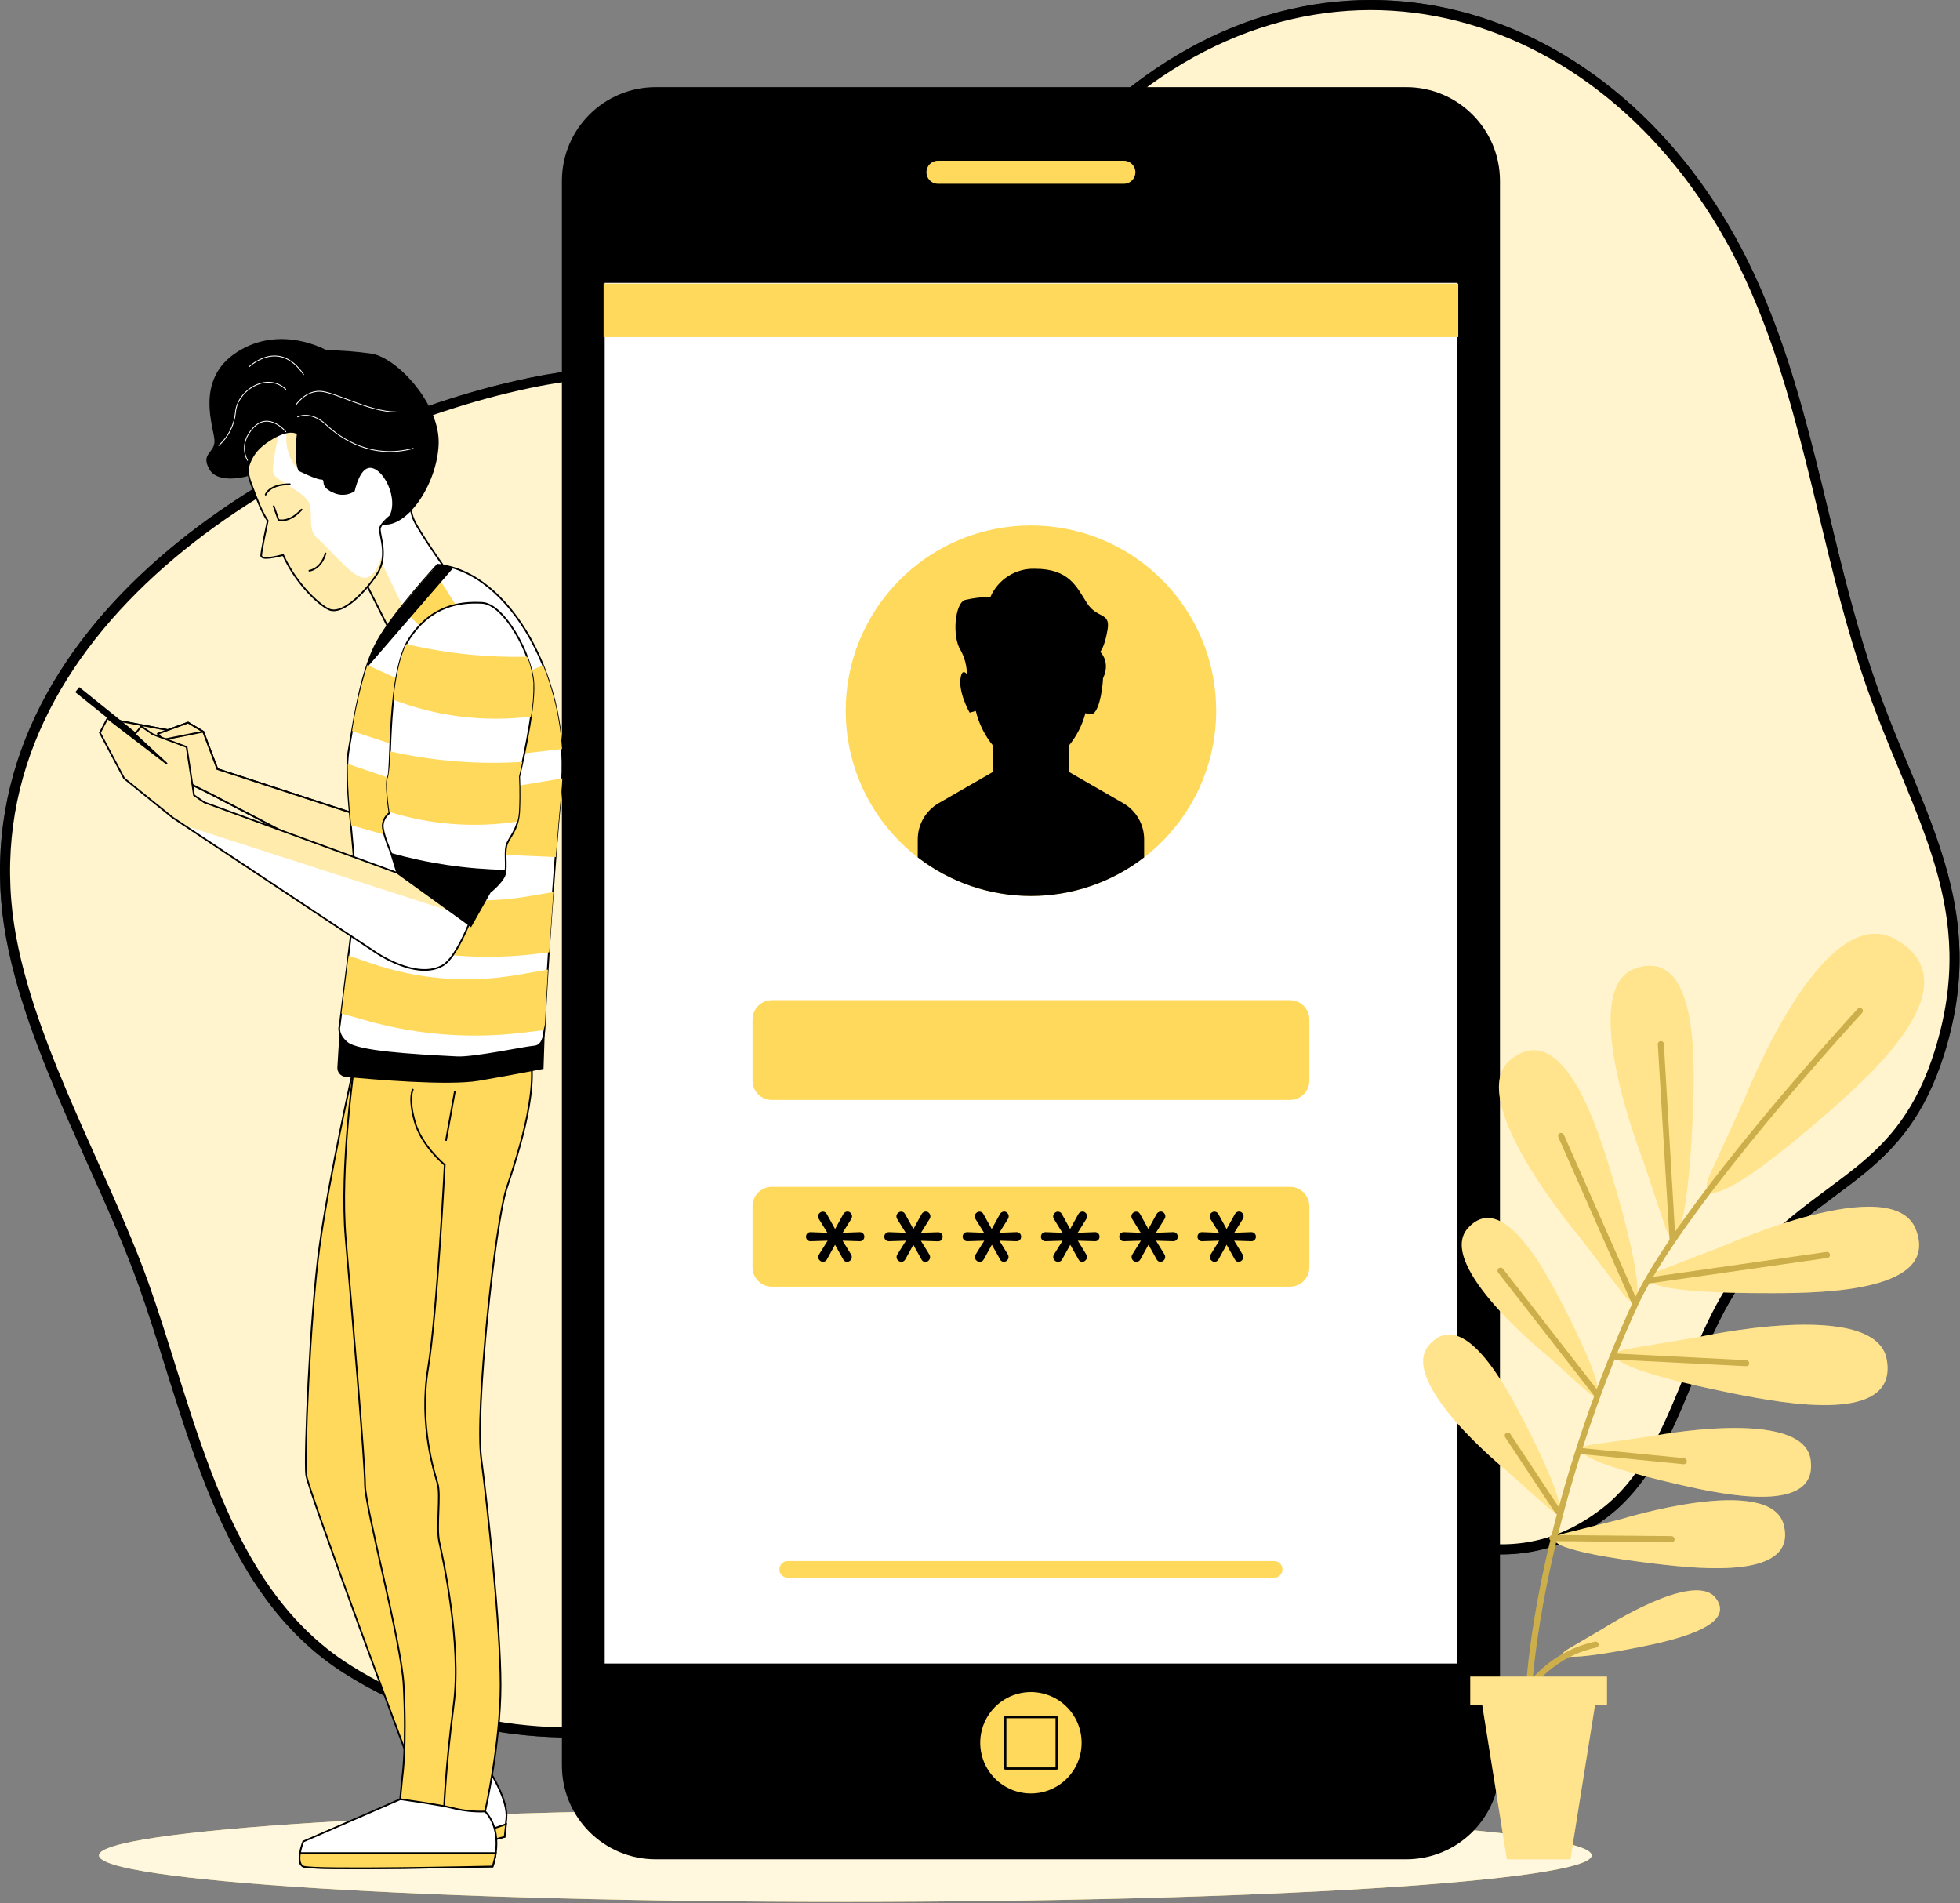<svg width="1167" height="1133" viewBox="0 0 1167 1133" fill="none" xmlns="http://www.w3.org/2000/svg">
<rect x="0" y="0" width="1167" height="1133" fill="#808080" stroke="none"/>
<path d="M1044.81 171.344L1044.81 171.346C1061.55 209.451 1072 248.852 1081.73 288.655C1083.11 294.306 1084.47 299.966 1085.84 305.632C1094.09 339.808 1102.38 374.189 1114.21 407.926C1120.25 425.152 1126.93 441.246 1133.34 456.718C1134.25 458.916 1135.16 461.102 1136.06 463.277C1143.3 480.793 1150.03 497.588 1155.05 514.639C1165.06 548.623 1168.26 583.607 1154.69 626.756C1143.52 662.22 1127.14 680.685 1108.1 696.297C1102.36 701.005 1096.28 705.511 1089.99 710.178C1075.5 720.927 1059.86 732.53 1044.48 749.424C1026.57 769.095 1015.97 794.967 1005.63 820.209C1004.5 822.959 1003.38 825.702 1002.25 828.428C990.638 856.45 978.367 882.849 955.944 900.227C925.998 923.438 897.344 925.29 868.156 919.869C853.752 917.194 839.277 912.756 824.397 908.194L823.516 907.925C808.387 903.287 792.855 898.562 776.895 895.651L776.891 895.651C742.374 889.4 716.129 891.864 690.494 900.518C667.205 908.38 644.456 921.353 616.637 937.217C614.041 938.698 611.401 940.203 608.712 941.732L608.711 941.733C550.033 975.134 481.633 1008.63 411.753 1023.48C341.925 1038.31 270.836 1034.49 206.465 993.554L206.463 993.553C169.158 969.862 146.131 933.143 128.82 891.967C120.166 871.385 112.971 849.763 106.127 828.174C104.532 823.142 102.955 818.109 101.383 813.092C96.224 796.624 91.117 780.324 85.59 764.784L85.59 764.782C77.37 741.717 66.362 717.152 55.116 692.055C49.187 678.823 43.191 665.442 37.502 652.055C20.94 613.079 6.871 573.831 3.765 536.794C-3.313 452.375 39.488 382.575 101.83 330.053C164.193 277.514 245.808 242.559 315.372 227.983L315.376 227.983C340.996 222.581 368.309 220.458 395.925 218.312C403.473 217.725 411.043 217.137 418.608 216.479C453.692 213.43 488.542 208.892 519.396 195.902L519.396 195.902C552.428 181.989 577.24 157.741 600.256 131.929C605.658 125.871 610.953 119.738 616.23 113.627C633.564 93.549 650.702 73.701 670.783 57.483L670.784 57.482C737.757 3.344 813.495 -8.447 881.289 13.282C949.149 35.032 1009.35 90.473 1044.81 171.344Z" fill="#FFD95C" stroke="black" stroke-width="6"/>
<g opacity="0.7">
<path d="M1044.81 171.344L1044.81 171.346C1061.55 209.451 1072 248.852 1081.73 288.655C1083.11 294.306 1084.47 299.966 1085.84 305.632C1094.09 339.808 1102.38 374.189 1114.21 407.926C1120.25 425.152 1126.93 441.246 1133.34 456.718C1134.25 458.916 1135.16 461.102 1136.06 463.277C1143.3 480.793 1150.03 497.588 1155.05 514.639C1165.06 548.623 1168.26 583.607 1154.69 626.756C1143.52 662.22 1127.14 680.685 1108.1 696.297C1102.36 701.005 1096.28 705.511 1089.99 710.178C1075.5 720.927 1059.86 732.53 1044.48 749.424C1026.57 769.095 1015.97 794.967 1005.63 820.209C1004.5 822.959 1003.38 825.702 1002.25 828.428C990.638 856.45 978.367 882.849 955.944 900.227C925.998 923.438 897.344 925.29 868.156 919.869C853.752 917.194 839.277 912.756 824.397 908.194L823.516 907.925C808.387 903.287 792.855 898.562 776.895 895.651L776.891 895.651C742.374 889.4 716.129 891.864 690.494 900.518C667.205 908.38 644.456 921.353 616.637 937.217C614.041 938.698 611.401 940.203 608.712 941.732L608.711 941.733C550.033 975.134 481.633 1008.63 411.753 1023.48C341.925 1038.31 270.836 1034.49 206.465 993.554L206.463 993.553C169.158 969.862 146.131 933.143 128.82 891.967C120.166 871.385 112.971 849.763 106.127 828.174C104.532 823.142 102.955 818.109 101.383 813.092C96.224 796.624 91.117 780.324 85.59 764.784L85.59 764.782C77.37 741.717 66.362 717.152 55.116 692.055C49.187 678.823 43.191 665.442 37.502 652.055C20.94 613.079 6.871 573.831 3.765 536.794C-3.313 452.375 39.488 382.575 101.83 330.053C164.193 277.514 245.808 242.559 315.372 227.983L315.376 227.983C340.996 222.581 368.309 220.458 395.925 218.312C403.473 217.725 411.043 217.137 418.608 216.479C453.692 213.43 488.542 208.892 519.396 195.902L519.396 195.902C552.428 181.989 577.24 157.741 600.256 131.929C605.658 125.871 610.953 119.738 616.23 113.627C633.564 93.549 650.702 73.701 670.783 57.483L670.784 57.482C737.757 3.344 813.495 -8.447 881.289 13.282C949.149 35.032 1009.35 90.473 1044.81 171.344Z" fill="white" stroke="black" stroke-width="6"/>
</g>
<path d="M503.312 1132.26C748.736 1132.26 947.692 1119.87 947.692 1104.58C947.692 1089.29 748.736 1076.9 503.312 1076.9C257.888 1076.9 58.932 1089.29 58.932 1104.58C58.932 1119.87 257.888 1132.26 503.312 1132.26Z" fill="#FFD95C"/>
<path opacity="0.8" d="M503.312 1132.26C748.736 1132.26 947.692 1119.87 947.692 1104.58C947.692 1089.29 748.736 1076.9 503.312 1076.9C257.888 1076.9 58.932 1089.29 58.932 1104.58C58.932 1119.87 257.888 1132.26 503.312 1132.26Z" fill="white"/>
<path d="M837.243 51.872H390.42C359.571 51.872 334.563 76.88 334.563 107.729V1051.05C334.563 1081.9 359.571 1106.91 390.42 1106.91H837.243C868.092 1106.91 893.1 1081.9 893.1 1051.05V107.729C893.1 76.88 868.092 51.872 837.243 51.872Z" fill="black"/>
<path d="M868.262 167.725H359.373V991.055H868.262V167.725Z" fill="white" stroke="black" stroke-width="1.337" stroke-miterlimit="10"/>
<path d="M691.828 501.115C734.904 458.039 734.904 388.198 691.828 345.121C648.751 302.045 578.91 302.045 535.834 345.121C492.757 388.198 492.757 458.039 535.834 501.115C578.91 544.192 648.751 544.192 691.828 501.115Z" fill="#FFD95C"/>
<path d="M758.648 939.28H469.045C468.393 939.284 467.747 939.159 467.144 938.912C466.54 938.665 465.992 938.302 465.53 937.842C465.068 937.383 464.701 936.836 464.45 936.235C464.2 935.633 464.071 934.987 464.071 934.336C464.068 933.681 464.194 933.033 464.442 932.428C464.691 931.823 465.057 931.273 465.519 930.811C465.982 930.348 466.532 929.982 467.137 929.733C467.742 929.485 468.391 929.359 469.045 929.362H758.648C759.299 929.362 759.945 929.491 760.547 929.741C761.148 929.992 761.695 930.359 762.154 930.821C762.614 931.283 762.977 931.831 763.224 932.435C763.471 933.038 763.596 933.684 763.592 934.336C763.592 935.647 763.071 936.905 762.144 937.832C761.217 938.759 759.959 939.28 758.648 939.28Z" fill="#FFD95C"/>
<path d="M768.077 595.431H459.587C453.22 595.431 448.059 600.592 448.059 606.958V643.324C448.059 649.691 453.22 654.852 459.587 654.852H768.077C774.444 654.852 779.605 649.691 779.605 643.324V606.958C779.605 600.592 774.444 595.431 768.077 595.431Z" fill="#FFD95C"/>
<path d="M768.077 706.569H459.587C453.22 706.569 448.059 711.73 448.059 718.097V754.463C448.059 760.829 453.22 765.991 459.587 765.991H768.077C774.444 765.991 779.605 760.829 779.605 754.463V718.097C779.605 711.73 774.444 706.569 768.077 706.569Z" fill="#FFD95C"/>
<path d="M668.754 478.141L636.298 459.455V444.017C640.998 438.332 644.402 431.69 646.273 424.555C647.39 424.952 648.567 425.156 649.752 425.159C653.777 425.159 656.335 412.683 656.766 403.771C661.452 393.853 655.07 388.046 655.07 388.046C655.07 388.046 657.715 385.401 659.469 374.793C661.222 364.185 653.288 368.612 647.107 358.896C640.926 349.179 636.499 338.6 616.203 338.6C610.611 338.416 605.093 339.919 600.366 342.913C595.639 345.907 591.922 350.254 589.698 355.389C584.646 355.407 579.612 355.995 574.692 357.142C568.482 358.896 566.729 379.22 572.018 387.183C574.386 391.535 575.65 396.402 575.698 401.356C574.29 399.631 572.823 399.171 572.018 403.081C570.265 411.906 577.337 424.268 577.337 424.268L580.988 423.233C582.827 430.858 586.376 437.965 591.366 444.017V459.455L558.91 478.141C555.119 480.329 551.971 483.476 549.781 487.265C547.591 491.055 546.437 495.353 546.433 499.73V510.424C565.736 525.336 589.44 533.425 613.832 533.425C638.224 533.425 661.927 525.336 681.23 510.424V499.73C681.233 495.352 680.08 491.051 677.89 487.261C675.699 483.47 672.548 480.325 668.754 478.141Z" fill="black"/>
<path d="M490.059 751.214C489.315 751.203 488.604 750.904 488.075 750.38C487.792 750.127 487.567 749.817 487.413 749.47C487.259 749.123 487.181 748.747 487.184 748.368C487.193 747.849 487.342 747.343 487.615 746.902L492.79 738.622L482.699 738.939C482.319 738.962 481.938 738.906 481.582 738.772C481.225 738.638 480.9 738.43 480.63 738.162C480.161 737.636 479.902 736.956 479.902 736.251C479.902 735.546 480.161 734.865 480.63 734.339C480.894 734.061 481.217 733.845 481.575 733.706C481.933 733.567 482.317 733.508 482.699 733.534L492.646 733.908L487.529 725.657C487.251 725.208 487.101 724.691 487.098 724.162C487.095 723.783 487.173 723.407 487.327 723.06C487.48 722.713 487.706 722.403 487.989 722.15C488.517 721.626 489.228 721.327 489.973 721.316C490.462 721.32 490.941 721.462 491.354 721.726C491.766 721.991 492.094 722.367 492.301 722.811L497.217 731.694L502.075 722.869C502.306 722.398 502.661 721.999 503.101 721.715C503.542 721.431 504.052 721.274 504.576 721.259C504.94 721.261 505.299 721.339 505.63 721.487C505.962 721.636 506.259 721.852 506.502 722.121C507.03 722.668 507.319 723.402 507.307 724.162C507.306 724.656 507.177 725.141 506.934 725.571L501.73 733.908L511.821 733.534C512.204 733.508 512.588 733.567 512.945 733.706C513.303 733.845 513.626 734.061 513.891 734.339C514.381 734.848 514.649 735.53 514.638 736.236C514.636 736.949 514.37 737.635 513.891 738.162C513.62 738.43 513.295 738.638 512.939 738.772C512.582 738.906 512.201 738.962 511.821 738.939L501.673 738.622L506.732 746.815C507.016 747.273 507.165 747.801 507.164 748.339C507.164 749.101 506.861 749.833 506.322 750.372C505.782 750.911 505.051 751.214 504.289 751.214C503.796 751.207 503.316 751.057 502.907 750.781C502.499 750.505 502.18 750.116 501.989 749.661L497.188 741.037L492.416 749.661C492.204 750.112 491.872 750.496 491.456 750.77C491.04 751.044 490.557 751.197 490.059 751.214Z" fill="black"/>
<path d="M536.688 751.214C535.943 751.203 535.232 750.904 534.704 750.38C534.421 750.127 534.195 749.817 534.042 749.47C533.888 749.123 533.81 748.747 533.813 748.368C533.822 747.849 533.971 747.343 534.244 746.902L539.419 738.622L529.357 738.939C528.973 738.956 528.589 738.896 528.229 738.763C527.869 738.63 527.539 738.425 527.258 738.162C526.877 737.769 526.622 737.269 526.529 736.729C526.435 736.189 526.506 735.633 526.732 735.134C526.958 734.635 527.33 734.215 527.798 733.93C528.266 733.644 528.809 733.506 529.357 733.534L539.275 733.908L534.158 725.657C533.879 725.208 533.73 724.691 533.727 724.162C533.724 723.783 533.802 723.407 533.955 723.06C534.109 722.713 534.335 722.403 534.618 722.15C535.146 721.626 535.857 721.327 536.601 721.316C537.091 721.32 537.57 721.462 537.982 721.726C538.394 721.991 538.723 722.367 538.93 722.811L543.846 731.694L548.704 722.869C548.935 722.398 549.289 721.999 549.73 721.715C550.171 721.431 550.681 721.274 551.205 721.259C551.569 721.257 551.929 721.333 552.261 721.482C552.593 721.631 552.89 721.849 553.131 722.121C553.398 722.39 553.608 722.708 553.751 723.059C553.895 723.409 553.967 723.784 553.965 724.162C553.955 724.659 553.816 725.144 553.562 725.571L548.359 733.908L558.478 733.592C558.857 733.566 559.236 733.625 559.589 733.764C559.942 733.903 560.26 734.119 560.519 734.396C561.009 734.905 561.278 735.587 561.267 736.294C561.265 737.006 560.999 737.693 560.519 738.22C560.254 738.487 559.935 738.695 559.583 738.828C559.231 738.962 558.854 739.019 558.478 738.996L548.302 738.68L553.361 746.873C553.645 747.33 553.794 747.858 553.792 748.397C553.792 749.159 553.489 749.89 552.95 750.429C552.411 750.968 551.68 751.271 550.918 751.271C550.425 751.265 549.944 751.114 549.536 750.839C549.127 750.563 548.808 750.174 548.618 749.719L543.817 741.095L539.045 749.719C538.825 750.159 538.49 750.531 538.074 750.794C537.659 751.058 537.179 751.203 536.688 751.214Z" fill="black"/>
<path d="M583.345 751.214C582.591 751.211 581.868 750.911 581.332 750.38C581.05 750.127 580.824 749.817 580.67 749.47C580.517 749.123 580.439 748.747 580.441 748.368C580.45 747.849 580.599 747.343 580.873 746.902L586.047 738.622L575.985 738.939C575.444 738.96 574.908 738.82 574.446 738.536C573.984 738.252 573.617 737.837 573.392 737.343C573.167 736.85 573.094 736.301 573.182 735.766C573.27 735.231 573.515 734.734 573.887 734.339C574.158 734.062 574.486 733.847 574.848 733.708C575.211 733.569 575.598 733.51 575.985 733.534L585.903 733.908L580.786 725.657C580.508 725.208 580.359 724.691 580.355 724.162C580.364 723.785 580.448 723.413 580.6 723.068C580.753 722.722 580.973 722.41 581.246 722.15C581.782 721.619 582.504 721.32 583.259 721.316C583.743 721.325 584.216 721.47 584.623 721.734C585.03 721.998 585.354 722.372 585.558 722.811L590.474 731.694L595.333 722.869C595.563 722.398 595.918 721.999 596.359 721.715C596.8 721.431 597.31 721.274 597.834 721.259C598.198 721.257 598.558 721.333 598.89 721.482C599.222 721.631 599.518 721.849 599.76 722.121C600.026 722.39 600.237 722.708 600.38 723.059C600.523 723.409 600.596 723.784 600.593 724.162C600.583 724.659 600.444 725.144 600.191 725.571L594.988 733.908L605.107 733.534C605.479 733.497 605.854 733.54 606.209 733.66C606.563 733.78 606.887 733.975 607.159 734.231C607.432 734.487 607.646 734.799 607.788 735.144C607.93 735.49 607.996 735.863 607.981 736.236C607.988 736.945 607.732 737.631 607.263 738.162C606.992 738.43 606.668 738.638 606.311 738.772C605.954 738.906 605.573 738.962 605.193 738.939L595.045 738.622L600.076 746.815C600.359 747.273 600.509 747.801 600.507 748.339C600.498 748.717 600.415 749.089 600.262 749.434C600.109 749.779 599.889 750.091 599.616 750.351C599.366 750.62 599.064 750.836 598.727 750.984C598.391 751.132 598.028 751.21 597.661 751.214C597.172 751.205 596.697 751.054 596.293 750.778C595.889 750.502 595.575 750.114 595.39 749.661L590.56 741.037L585.788 749.661C585.573 750.127 585.228 750.522 584.795 750.797C584.362 751.072 583.858 751.217 583.345 751.214Z" fill="black"/>
<path d="M629.973 751.214C629.219 751.211 628.496 750.911 627.961 750.38C627.419 749.849 627.109 749.126 627.099 748.368C627.09 747.851 627.229 747.342 627.501 746.902L632.676 738.622L622.614 738.939C622.23 738.956 621.847 738.896 621.486 738.763C621.126 738.63 620.795 738.425 620.515 738.162C620.047 737.636 619.788 736.956 619.788 736.251C619.788 735.546 620.047 734.865 620.515 734.339C620.793 734.071 621.122 733.861 621.483 733.723C621.843 733.585 622.228 733.52 622.614 733.534L632.561 733.908L627.472 725.657C627.194 725.208 627.045 724.691 627.041 724.162C627.05 723.785 627.134 723.413 627.286 723.068C627.439 722.722 627.659 722.41 627.932 722.15C628.468 721.619 629.19 721.32 629.945 721.316C630.434 721.32 630.913 721.462 631.325 721.726C631.738 721.991 632.066 722.367 632.273 722.811L637.16 731.694L642.019 722.869C642.249 722.398 642.604 721.999 643.045 721.715C643.486 721.431 643.996 721.274 644.52 721.259C644.883 721.257 645.244 721.333 645.576 721.482C645.908 721.631 646.204 721.849 646.446 722.121C646.712 722.39 646.923 722.708 647.066 723.059C647.209 723.409 647.282 723.784 647.279 724.162C647.269 724.659 647.13 725.144 646.877 725.571L641.674 733.908L651.793 733.534C652.165 733.497 652.54 733.54 652.894 733.66C653.249 733.78 653.573 733.975 653.845 734.231C654.117 734.487 654.332 734.799 654.474 735.144C654.616 735.49 654.682 735.863 654.667 736.236C654.673 736.945 654.418 737.631 653.949 738.162C653.678 738.43 653.354 738.638 652.997 738.772C652.64 738.906 652.259 738.962 651.879 738.939L641.731 738.622L646.762 746.815C647.045 747.273 647.195 747.801 647.193 748.339C647.196 748.719 647.118 749.094 646.964 749.441C646.811 749.788 646.585 750.098 646.302 750.351C646.052 750.62 645.749 750.836 645.413 750.984C645.077 751.132 644.714 751.21 644.347 751.214C643.858 751.205 643.383 751.054 642.979 750.778C642.575 750.502 642.261 750.114 642.076 749.661L637.246 741.037L632.474 749.661C632.255 750.137 631.901 750.537 631.457 750.813C631.012 751.089 630.496 751.228 629.973 751.214Z" fill="black"/>
<path d="M676.602 751.214C675.848 751.211 675.125 750.911 674.59 750.38C674.145 749.929 673.861 749.343 673.783 748.714C673.705 748.085 673.837 747.448 674.159 746.902L679.304 738.622L669.243 738.939C668.859 738.956 668.475 738.896 668.115 738.763C667.755 738.63 667.424 738.425 667.144 738.162C666.675 737.636 666.417 736.956 666.417 736.251C666.417 735.546 666.675 734.865 667.144 734.339C667.422 734.071 667.751 733.861 668.112 733.723C668.472 733.585 668.857 733.52 669.243 733.534L679.189 733.908L674.072 725.657C673.794 725.208 673.645 724.691 673.641 724.162C673.652 723.404 673.962 722.681 674.504 722.15C675.039 721.619 675.762 721.32 676.516 721.316C677.006 721.32 677.485 721.462 677.897 721.726C678.309 721.991 678.638 722.367 678.845 722.811L683.732 731.694L688.59 722.869C688.82 722.398 689.175 721.999 689.616 721.715C690.057 721.431 690.567 721.274 691.091 721.259C691.459 721.257 691.824 721.333 692.16 721.481C692.497 721.63 692.799 721.848 693.046 722.121C693.573 722.668 693.863 723.402 693.851 724.162C693.84 724.659 693.702 725.144 693.448 725.571L688.245 733.908L698.364 733.534C698.736 733.497 699.112 733.54 699.466 733.66C699.82 733.78 700.144 733.975 700.417 734.231C700.689 734.487 700.903 734.799 701.045 735.144C701.187 735.49 701.253 735.863 701.239 736.236C701.245 736.945 700.989 737.631 700.52 738.162C700.249 738.43 699.925 738.638 699.568 738.772C699.212 738.906 698.831 738.962 698.45 738.939L688.302 738.622L693.333 746.815C693.617 747.273 693.766 747.801 693.765 748.339C693.767 748.719 693.689 749.094 693.536 749.441C693.382 749.788 693.156 750.098 692.873 750.351C692.623 750.62 692.321 750.836 691.985 750.984C691.649 751.132 691.286 751.211 690.919 751.214C690.43 751.205 689.954 751.054 689.55 750.778C689.147 750.502 688.833 750.114 688.647 749.661L683.818 741.037L679.046 749.661C678.83 750.127 678.486 750.522 678.052 750.797C677.619 751.072 677.116 751.217 676.602 751.214Z" fill="black"/>
<path d="M723.23 751.214C722.486 751.203 721.775 750.904 721.247 750.38C720.964 750.127 720.738 749.817 720.585 749.47C720.431 749.123 720.353 748.747 720.356 748.368C720.365 747.849 720.514 747.343 720.787 746.902L725.933 738.622L715.871 738.939C715.501 738.967 715.129 738.917 714.779 738.794C714.429 738.67 714.109 738.475 713.838 738.221C713.568 737.966 713.354 737.659 713.209 737.317C713.064 736.975 712.991 736.607 712.996 736.236C712.995 735.885 713.062 735.536 713.195 735.21C713.329 734.885 713.525 734.589 713.772 734.339C714.037 734.061 714.36 733.845 714.718 733.706C715.075 733.567 715.459 733.508 715.842 733.534L725.789 733.908L720.672 725.657C720.394 725.208 720.244 724.691 720.241 724.162C720.251 723.404 720.562 722.681 721.103 722.15C721.639 721.619 722.361 721.32 723.115 721.316C723.605 721.32 724.084 721.462 724.496 721.726C724.909 721.991 725.237 722.367 725.444 722.811L730.331 731.694L735.218 722.869C735.446 722.402 735.797 722.006 736.232 721.722C736.667 721.439 737.171 721.279 737.69 721.259C738.059 721.257 738.423 721.333 738.76 721.481C739.097 721.63 739.398 721.848 739.645 722.121C740.173 722.668 740.462 723.402 740.45 724.162C740.449 724.656 740.32 725.141 740.077 725.571L734.873 733.908L744.964 733.534C745.347 733.508 745.731 733.567 746.088 733.706C746.446 733.845 746.769 734.061 747.033 734.339C747.523 734.848 747.792 735.53 747.781 736.236C747.779 736.949 747.513 737.635 747.033 738.162C746.763 738.43 746.438 738.638 746.082 738.772C745.725 738.906 745.344 738.962 744.964 738.939L734.816 738.622L739.847 746.815C740.13 747.273 740.279 747.801 740.278 748.339C740.267 749.097 739.957 749.821 739.415 750.351C738.892 750.886 738.18 751.196 737.432 751.214C736.943 751.205 736.467 751.054 736.064 750.778C735.66 750.502 735.346 750.114 735.161 749.661L730.331 741.037L725.559 749.661C725.352 750.11 725.025 750.493 724.614 750.767C724.203 751.041 723.724 751.195 723.23 751.214Z" fill="black"/>
<g style="mix-blend-mode:multiply">
<path d="M868.262 168.817H359.373V200.698H868.262V168.817Z" fill="#FFD95C"/>
</g>
<path d="M669.156 110.086H558.478C556.481 110.086 554.565 109.293 553.152 107.88C551.74 106.468 550.946 104.552 550.946 102.554C550.946 100.557 551.74 98.641 553.152 97.228C554.565 95.816 556.481 95.022 558.478 95.022H669.156C671.154 95.022 673.07 95.816 674.482 97.228C675.895 98.641 676.688 100.557 676.688 102.554C676.688 104.552 675.895 106.468 674.482 107.88C673.07 109.293 671.154 110.086 669.156 110.086Z" fill="#FFD95C" stroke="black" stroke-width="1.337" stroke-linecap="round" stroke-linejoin="round"/>
<path d="M644.002 1037.57C644.008 1031.6 642.242 1025.76 638.927 1020.79C635.612 1015.82 630.899 1011.95 625.382 1009.66C619.865 1007.37 613.794 1006.77 607.936 1007.93C602.078 1009.1 596.696 1011.97 592.473 1016.2C588.25 1020.42 585.375 1025.8 584.211 1031.66C583.047 1037.52 583.647 1043.59 585.936 1049.1C588.224 1054.62 592.097 1059.33 597.065 1062.65C602.034 1065.96 607.874 1067.73 613.846 1067.72C621.842 1067.72 629.508 1064.54 635.161 1058.88C640.815 1053.23 643.995 1045.56 644.002 1037.57Z" fill="#FFD95C"/>
<path d="M629.14 1022.27H598.552V1052.86H629.14V1022.27Z" fill="#FFD95C" stroke="black" stroke-width="1.337" stroke-linecap="round" stroke-linejoin="round"/>
<path d="M978.193 690.47C978.193 690.47 938.119 588.646 973.795 576.543C1010.94 563.923 1009.3 631.164 1007.86 663.936C1004.84 733.965 997.109 746.988 991.331 729.883L978.193 690.47ZM966.148 769.899C977.158 784.273 980.263 769.382 960.398 702.141C951.084 670.519 930.846 606.556 899.799 630.56C869.987 653.558 940.936 736.926 940.936 736.926L966.148 769.899ZM944.875 828.257C955.368 837.571 955.569 825.813 930.645 777.259C918.944 754.519 894.193 708.495 873.926 731.263C854.464 753.226 920.784 806.61 920.784 806.61L944.875 828.257ZM921.877 897.654C932.37 906.997 932.571 895.21 907.647 846.684C895.946 823.945 871.195 777.891 850.928 800.688C831.581 822.709 897.7 876.093 897.7 876.093L921.877 897.654ZM988.284 756.388C971.495 762.942 984.834 770.072 1054.95 769.871C1087.84 769.871 1154.99 768.376 1140.67 731.838C1126.96 696.737 1027.09 741.439 1027.09 741.439L988.284 756.388ZM969.166 803.074C951.4 806.15 963.072 815.809 1031.84 829.551C1064.06 836.019 1130.15 847.949 1123.4 809.427C1116.93 772.285 1010.16 796.261 1010.16 796.261L969.166 803.074ZM947.778 860.081C932.657 862.265 942.316 870.688 1000.13 883.912C1027.24 890.122 1082.86 901.765 1078.03 868.906C1073.43 837.284 982.592 855.165 982.592 855.165L947.778 860.081ZM931.536 912.89C916.731 916.656 927.224 924.015 986.156 931.029C1013.75 934.307 1070.3 939.999 1062.05 907.83C1054.09 876.955 965.659 904.294 965.659 904.294L931.536 912.89ZM1018.18 699.094C1009.56 718.413 1027.47 715.48 1088.35 662.355C1116.87 637.431 1174.08 585.283 1128.77 559.324C1085.28 534.371 1038.51 654.765 1038.51 654.765L1018.18 699.094ZM933.778 981.683C924.665 987.001 933.606 989.071 975.405 980.734C995.01 976.853 1034.88 968.229 1021.4 951.21C1008.35 934.824 954.879 969.321 954.879 969.321L933.778 981.683Z" fill="#FFD95C"/>
<path opacity="0.3" d="M978.193 690.47C978.193 690.47 938.119 588.646 973.795 576.543C1010.94 563.923 1009.3 631.164 1007.86 663.936C1004.84 733.965 997.109 746.988 991.331 729.883L978.193 690.47ZM966.148 769.899C977.158 784.273 980.263 769.382 960.398 702.141C951.084 670.519 930.846 606.556 899.799 630.56C869.987 653.558 940.936 736.926 940.936 736.926L966.148 769.899ZM944.875 828.257C955.368 837.571 955.569 825.813 930.645 777.259C918.944 754.519 894.193 708.495 873.926 731.263C854.464 753.226 920.784 806.61 920.784 806.61L944.875 828.257ZM921.877 897.654C932.37 906.997 932.571 895.21 907.647 846.684C895.946 823.945 871.195 777.891 850.928 800.688C831.581 822.709 897.7 876.093 897.7 876.093L921.877 897.654ZM988.284 756.388C971.495 762.942 984.834 770.072 1054.95 769.871C1087.84 769.871 1154.99 768.376 1140.67 731.838C1126.96 696.737 1027.09 741.439 1027.09 741.439L988.284 756.388ZM969.166 803.074C951.4 806.15 963.072 815.809 1031.84 829.551C1064.06 836.019 1130.15 847.949 1123.4 809.427C1116.93 772.285 1010.16 796.261 1010.16 796.261L969.166 803.074ZM947.778 860.081C932.657 862.265 942.316 870.688 1000.13 883.912C1027.24 890.122 1082.86 901.765 1078.03 868.906C1073.43 837.284 982.592 855.165 982.592 855.165L947.778 860.081ZM931.536 912.89C916.731 916.656 927.224 924.015 986.156 931.029C1013.75 934.307 1070.3 939.999 1062.05 907.83C1054.09 876.955 965.659 904.294 965.659 904.294L931.536 912.89ZM1018.18 699.094C1009.56 718.413 1027.47 715.48 1088.35 662.355C1116.87 637.431 1174.08 585.283 1128.77 559.324C1085.28 534.371 1038.51 654.765 1038.51 654.765L1018.18 699.094ZM933.778 981.683C924.665 987.001 933.606 989.071 975.405 980.734C995.01 976.853 1034.88 968.229 1021.4 951.21C1008.35 934.824 954.879 969.321 954.879 969.321L933.778 981.683Z" fill="white"/>
<path d="M995.873 737.874L988.887 621.648ZM973.766 776.223L929.61 676.268ZM1087.72 747.16L981.902 762.338ZM950.883 830.096L893.589 756.589ZM960.945 807.558L1039.89 811.525ZM942.259 863.932L1002.63 869.912ZM927.684 899.752L897.7 854.647ZM924.234 915.678L995.212 916.339ZM909.86 1048.84C910.336 1048.8 910.778 1048.58 911.09 1048.22C911.402 1047.86 911.559 1047.39 911.528 1046.91C907.014 979.124 933.232 868.101 975.29 776.971C1002.17 718.728 1107.53 604.256 1108.65 603.106C1108.99 602.766 1109.18 602.306 1109.18 601.826C1109.18 601.347 1108.99 600.887 1108.65 600.547C1108.48 600.38 1108.29 600.248 1108.07 600.157C1107.85 600.067 1107.62 600.021 1107.38 600.021C1107.15 600.021 1106.92 600.067 1106.7 600.157C1106.48 600.248 1106.29 600.38 1106.12 600.547C1105.06 601.697 999.265 716.601 972.156 775.361C929.322 868.704 903.45 977.715 908.049 1047.14C908.085 1047.6 908.291 1048.03 908.626 1048.34C908.961 1048.65 909.401 1048.83 909.86 1048.84ZM995.844 739.657C996.32 739.627 996.764 739.411 997.082 739.056C997.399 738.701 997.564 738.235 997.54 737.759L990.67 621.475C990.659 621.239 990.601 621.006 990.499 620.792C990.397 620.578 990.254 620.387 990.077 620.229C989.901 620.071 989.694 619.95 989.47 619.873C989.246 619.795 989.009 619.764 988.772 619.779C988.297 619.809 987.852 620.025 987.535 620.38C987.218 620.735 987.053 621.201 987.076 621.677L994.062 737.903C994.084 738.361 994.282 738.792 994.614 739.108C994.945 739.424 995.386 739.6 995.844 739.599V739.657ZM974.399 777.862C974.829 777.667 975.167 777.311 975.339 776.871C975.51 776.43 975.503 775.94 975.319 775.505L931.134 675.55C930.943 675.115 930.588 674.774 930.145 674.601C929.703 674.429 929.211 674.439 928.776 674.63C928.342 674.82 928.001 675.176 927.828 675.618C927.656 676.06 927.666 676.552 927.856 676.987L972.013 776.942C972.151 777.263 972.38 777.537 972.67 777.731C972.961 777.924 973.302 778.03 973.651 778.035C973.949 778.05 974.245 777.991 974.514 777.862H974.399ZM982.046 764.063L1087.81 748.942C1088.06 748.937 1088.31 748.878 1088.55 748.768C1088.78 748.659 1088.98 748.502 1089.15 748.308C1089.31 748.113 1089.44 747.886 1089.51 747.641C1089.58 747.396 1089.6 747.138 1089.56 746.885C1089.53 746.632 1089.44 746.389 1089.31 746.173C1089.17 745.956 1088.99 745.77 1088.78 745.628C1088.57 745.485 1088.33 745.39 1088.08 745.346C1087.82 745.303 1087.57 745.314 1087.32 745.377L981.557 760.499C981.084 760.529 980.643 760.746 980.33 761.102C980.018 761.458 979.859 761.923 979.889 762.396C979.92 762.869 980.137 763.31 980.493 763.623C980.849 763.935 981.314 764.094 981.787 764.063H982.046ZM951.889 831.534C952.265 831.239 952.509 830.808 952.568 830.334C952.627 829.86 952.497 829.382 952.206 829.004L894.883 755.353C894.589 754.972 894.156 754.723 893.679 754.661C893.202 754.599 892.72 754.729 892.339 755.022C891.958 755.316 891.708 755.749 891.646 756.226C891.584 756.703 891.715 757.185 892.008 757.566L949.446 831.333C949.612 831.547 949.826 831.721 950.07 831.841C950.314 831.96 950.583 832.023 950.854 832.023C951.284 832.001 951.691 831.828 952.004 831.534H951.889ZM1041.47 811.612C1041.48 811.136 1041.31 810.674 1040.99 810.324C1040.66 809.974 1040.22 809.766 1039.74 809.743L960.945 805.747C960.502 805.778 960.086 805.97 959.775 806.287C959.465 806.604 959.281 807.024 959.26 807.467C959.239 807.911 959.381 808.346 959.66 808.692C959.939 809.037 960.334 809.268 960.772 809.341L1039.71 813.337C1040.19 813.352 1040.65 813.18 1041 812.857C1041.35 812.535 1041.56 812.087 1041.58 811.612H1041.47ZM1004.3 870.084C1004.32 869.848 1004.3 869.608 1004.24 869.379C1004.17 869.151 1004.06 868.938 1003.91 868.753C1003.76 868.568 1003.57 868.415 1003.36 868.303C1003.15 868.191 1002.92 868.122 1002.69 868.101L942.316 862.15C942.082 862.126 941.845 862.149 941.62 862.217C941.395 862.286 941.185 862.398 941.003 862.547C940.822 862.697 940.671 862.881 940.561 863.089C940.451 863.298 940.383 863.525 940.362 863.76C940.321 864.231 940.467 864.7 940.768 865.065C941.069 865.431 941.501 865.664 941.971 865.715L1002.34 871.694H1002.51C1002.98 871.726 1003.44 871.576 1003.79 871.275C1004.14 870.974 1004.37 870.547 1004.41 870.084H1004.3ZM928.546 901.247C928.946 900.983 929.224 900.572 929.321 900.103C929.418 899.634 929.325 899.146 929.064 898.746L899.224 853.641C898.951 853.252 898.538 852.984 898.072 852.893C897.605 852.802 897.122 852.895 896.723 853.152C896.324 853.416 896.045 853.827 895.948 854.296C895.851 854.764 895.944 855.252 896.205 855.653L926.045 900.758C926.216 901.005 926.444 901.206 926.709 901.347C926.974 901.487 927.269 901.561 927.569 901.563C927.958 901.584 928.343 901.473 928.661 901.247H928.546ZM997.023 916.339C997.016 915.866 996.827 915.414 996.495 915.076C996.163 914.739 995.714 914.543 995.241 914.528L924.263 913.867C923.79 913.867 923.337 914.055 923.003 914.389C922.668 914.723 922.481 915.176 922.481 915.649C922.473 915.887 922.513 916.123 922.6 916.345C922.686 916.566 922.817 916.768 922.983 916.937C923.15 917.106 923.349 917.24 923.569 917.33C923.789 917.42 924.025 917.464 924.263 917.46L995.241 918.122C995.483 918.133 995.726 918.096 995.954 918.012C996.181 917.928 996.39 917.799 996.567 917.633C996.744 917.466 996.886 917.266 996.984 917.044C997.082 916.822 997.134 916.582 997.138 916.339H997.023ZM901.782 1022.48C901.926 1022.16 914.029 988.812 950.423 980.849C950.892 980.746 951.301 980.461 951.559 980.056C951.818 979.652 951.906 979.162 951.803 978.693C951.687 978.233 951.398 977.836 950.996 977.584C950.595 977.333 950.111 977.246 949.647 977.342C911.269 985.736 898.534 1020.95 898.39 1021.3C898.242 1021.75 898.276 1022.24 898.485 1022.67C898.695 1023.1 899.063 1023.43 899.511 1023.6H900.086C900.469 1023.63 900.851 1023.54 901.178 1023.34C901.504 1023.13 901.756 1022.83 901.897 1022.48H901.782ZM909.86 1048.84C910.336 1048.8 910.778 1048.58 911.09 1048.22C911.402 1047.86 911.559 1047.39 911.528 1046.91C907.014 979.124 933.232 868.101 975.29 776.971C1002.17 718.728 1107.53 604.256 1108.65 603.106C1108.99 602.766 1109.18 602.306 1109.18 601.826C1109.18 601.347 1108.99 600.887 1108.65 600.547C1108.48 600.38 1108.29 600.248 1108.07 600.157C1107.85 600.067 1107.62 600.021 1107.38 600.021C1107.15 600.021 1106.92 600.067 1106.7 600.157C1106.48 600.248 1106.29 600.38 1106.12 600.547C1105.06 601.697 999.265 716.601 972.156 775.361C929.322 868.704 903.45 977.715 908.049 1047.14C908.085 1047.6 908.291 1048.03 908.626 1048.34C908.961 1048.65 909.401 1048.83 909.86 1048.84ZM995.844 739.657C996.32 739.627 996.764 739.411 997.082 739.056C997.399 738.701 997.564 738.235 997.54 737.759L990.67 621.475C990.659 621.239 990.601 621.006 990.499 620.792C990.397 620.578 990.254 620.387 990.077 620.229C989.901 620.071 989.694 619.95 989.47 619.873C989.246 619.795 989.009 619.764 988.772 619.779C988.297 619.809 987.852 620.025 987.535 620.38C987.218 620.735 987.053 621.201 987.076 621.677L994.062 737.903C994.084 738.361 994.282 738.792 994.614 739.108C994.945 739.424 995.386 739.6 995.844 739.599V739.657ZM974.399 777.862C974.829 777.667 975.167 777.311 975.339 776.871C975.51 776.43 975.503 775.94 975.319 775.505L931.134 675.55C930.943 675.115 930.588 674.774 930.145 674.601C929.703 674.429 929.211 674.439 928.776 674.63C928.342 674.82 928.001 675.176 927.828 675.618C927.656 676.06 927.666 676.552 927.856 676.987L972.013 776.942C972.151 777.263 972.38 777.537 972.67 777.731C972.961 777.924 973.302 778.03 973.651 778.035C973.949 778.05 974.245 777.991 974.514 777.862H974.399ZM982.046 764.063L1087.81 748.942C1088.06 748.937 1088.31 748.878 1088.55 748.768C1088.78 748.659 1088.98 748.502 1089.15 748.308C1089.31 748.113 1089.44 747.886 1089.51 747.641C1089.58 747.396 1089.6 747.138 1089.56 746.885C1089.53 746.632 1089.44 746.389 1089.31 746.173C1089.17 745.956 1088.99 745.77 1088.78 745.628C1088.57 745.485 1088.33 745.39 1088.08 745.346C1087.82 745.303 1087.57 745.314 1087.32 745.377L981.557 760.499C981.084 760.529 980.643 760.746 980.33 761.102C980.018 761.458 979.859 761.923 979.889 762.396C979.92 762.869 980.137 763.31 980.493 763.623C980.849 763.935 981.314 764.094 981.787 764.063H982.046ZM951.889 831.534C952.265 831.239 952.509 830.808 952.568 830.334C952.627 829.86 952.497 829.382 952.206 829.004L894.883 755.353C894.738 755.164 894.556 755.006 894.35 754.887C894.143 754.768 893.916 754.691 893.679 754.661C893.443 754.63 893.203 754.646 892.973 754.708C892.743 754.77 892.528 754.877 892.339 755.022C892.15 755.168 891.992 755.349 891.873 755.555C891.754 755.762 891.677 755.99 891.646 756.226C891.616 756.462 891.632 756.702 891.694 756.932C891.756 757.162 891.863 757.378 892.008 757.566L949.446 831.333C949.612 831.547 949.826 831.721 950.07 831.841C950.314 831.96 950.583 832.023 950.854 832.023C951.284 832.001 951.691 831.828 952.004 831.534H951.889ZM1041.47 811.612C1041.48 811.136 1041.31 810.674 1040.99 810.324C1040.66 809.974 1040.22 809.766 1039.74 809.743L960.945 805.747C960.502 805.778 960.086 805.97 959.775 806.287C959.465 806.604 959.281 807.024 959.26 807.467C959.239 807.911 959.381 808.346 959.66 808.692C959.939 809.037 960.334 809.268 960.772 809.341L1039.71 813.337C1040.19 813.352 1040.65 813.18 1041 812.857C1041.35 812.535 1041.56 812.087 1041.58 811.612H1041.47ZM1004.3 870.084C1004.32 869.848 1004.3 869.608 1004.24 869.379C1004.17 869.151 1004.06 868.938 1003.91 868.753C1003.76 868.568 1003.57 868.415 1003.36 868.303C1003.15 868.191 1002.92 868.122 1002.69 868.101L942.316 862.15C942.082 862.126 941.845 862.149 941.62 862.217C941.395 862.286 941.185 862.398 941.003 862.547C940.822 862.697 940.671 862.881 940.561 863.089C940.451 863.298 940.383 863.525 940.362 863.76C940.321 864.231 940.467 864.7 940.768 865.065C941.069 865.431 941.501 865.664 941.971 865.715L1002.34 871.694H1002.51C1002.98 871.726 1003.44 871.576 1003.79 871.275C1004.14 870.974 1004.37 870.547 1004.41 870.084H1004.3ZM928.546 901.247C928.946 900.983 929.224 900.572 929.321 900.103C929.418 899.634 929.325 899.146 929.064 898.746L899.224 853.641C898.951 853.252 898.538 852.984 898.072 852.893C897.605 852.802 897.122 852.895 896.723 853.152C896.324 853.416 896.045 853.827 895.948 854.296C895.851 854.764 895.944 855.252 896.205 855.653L926.045 900.758C926.216 901.005 926.444 901.206 926.709 901.347C926.974 901.487 927.269 901.561 927.569 901.563C927.958 901.584 928.343 901.473 928.661 901.247H928.546ZM997.023 916.339C997.016 915.866 996.827 915.414 996.495 915.076C996.163 914.739 995.714 914.543 995.241 914.528L924.263 913.867C923.79 913.867 923.337 914.055 923.003 914.389C922.668 914.723 922.481 915.176 922.481 915.649C922.473 915.887 922.513 916.123 922.6 916.345C922.686 916.566 922.817 916.768 922.983 916.937C923.15 917.106 923.349 917.24 923.569 917.33C923.789 917.42 924.025 917.464 924.263 917.46L995.241 918.122C995.483 918.133 995.726 918.096 995.954 918.012C996.181 917.928 996.39 917.799 996.567 917.633C996.744 917.466 996.886 917.266 996.984 917.044C997.082 916.822 997.134 916.582 997.138 916.339H997.023ZM901.782 1022.48C901.926 1022.16 914.029 988.812 950.423 980.849C950.892 980.746 951.301 980.461 951.559 980.056C951.818 979.652 951.906 979.162 951.803 978.693C951.687 978.233 951.398 977.836 950.996 977.584C950.595 977.333 950.111 977.246 949.647 977.342C911.269 985.736 898.534 1020.95 898.39 1021.3C898.242 1021.75 898.276 1022.24 898.485 1022.67C898.695 1023.1 899.063 1023.43 899.511 1023.6H900.086C900.469 1023.63 900.851 1023.54 901.178 1023.34C901.504 1023.13 901.756 1022.83 901.897 1022.48H901.782Z" fill="#FFD95C"/>
<path opacity="0.2" d="M995.873 737.874L988.887 621.648ZM973.766 776.223L929.61 676.268ZM1087.72 747.16L981.902 762.338ZM950.883 830.096L893.589 756.589ZM960.945 807.558L1039.89 811.525ZM942.259 863.932L1002.63 869.912ZM927.684 899.752L897.7 854.647ZM924.234 915.678L995.212 916.339ZM909.86 1048.84C910.336 1048.8 910.778 1048.58 911.09 1048.22C911.402 1047.86 911.559 1047.39 911.528 1046.91C907.014 979.124 933.232 868.101 975.29 776.971C1002.17 718.728 1107.53 604.256 1108.65 603.106C1108.99 602.766 1109.18 602.306 1109.18 601.826C1109.18 601.347 1108.99 600.887 1108.65 600.547C1108.48 600.38 1108.29 600.248 1108.07 600.157C1107.85 600.067 1107.62 600.021 1107.38 600.021C1107.15 600.021 1106.92 600.067 1106.7 600.157C1106.48 600.248 1106.29 600.38 1106.12 600.547C1105.06 601.697 999.265 716.601 972.156 775.361C929.322 868.704 903.45 977.715 908.049 1047.14C908.085 1047.6 908.291 1048.03 908.626 1048.34C908.961 1048.65 909.401 1048.83 909.86 1048.84ZM995.844 739.657C996.32 739.627 996.764 739.411 997.082 739.056C997.399 738.701 997.564 738.235 997.54 737.759L990.67 621.475C990.659 621.239 990.601 621.006 990.499 620.792C990.397 620.578 990.254 620.387 990.077 620.229C989.901 620.071 989.694 619.95 989.47 619.873C989.246 619.795 989.009 619.764 988.772 619.779C988.297 619.809 987.852 620.025 987.535 620.38C987.218 620.735 987.053 621.201 987.076 621.677L994.062 737.903C994.084 738.361 994.282 738.792 994.614 739.108C994.945 739.424 995.386 739.6 995.844 739.599V739.657ZM974.399 777.862C974.829 777.667 975.167 777.311 975.339 776.871C975.51 776.43 975.503 775.94 975.319 775.505L931.134 675.55C930.943 675.115 930.588 674.774 930.145 674.601C929.703 674.429 929.211 674.439 928.776 674.63C928.342 674.82 928.001 675.176 927.828 675.618C927.656 676.06 927.666 676.552 927.856 676.987L972.013 776.942C972.151 777.263 972.38 777.537 972.67 777.731C972.961 777.924 973.302 778.03 973.651 778.035C973.949 778.05 974.245 777.991 974.514 777.862H974.399ZM982.046 764.063L1087.81 748.942C1088.06 748.937 1088.31 748.878 1088.55 748.768C1088.78 748.659 1088.98 748.502 1089.15 748.308C1089.31 748.113 1089.44 747.886 1089.51 747.641C1089.58 747.396 1089.6 747.138 1089.56 746.885C1089.53 746.632 1089.44 746.389 1089.31 746.173C1089.17 745.956 1088.99 745.77 1088.78 745.628C1088.57 745.485 1088.33 745.39 1088.08 745.346C1087.82 745.303 1087.57 745.314 1087.32 745.377L981.557 760.499C981.084 760.529 980.643 760.746 980.33 761.102C980.018 761.458 979.859 761.923 979.889 762.396C979.92 762.869 980.137 763.31 980.493 763.623C980.849 763.935 981.314 764.094 981.787 764.063H982.046ZM951.889 831.534C952.265 831.239 952.509 830.808 952.568 830.334C952.627 829.86 952.497 829.382 952.206 829.004L894.883 755.353C894.589 754.972 894.156 754.723 893.679 754.661C893.202 754.599 892.72 754.729 892.339 755.022C891.958 755.316 891.708 755.749 891.646 756.226C891.584 756.703 891.715 757.185 892.008 757.566L949.446 831.333C949.612 831.547 949.826 831.721 950.07 831.841C950.314 831.96 950.583 832.023 950.854 832.023C951.284 832.001 951.691 831.828 952.004 831.534H951.889ZM1041.47 811.612C1041.48 811.136 1041.31 810.674 1040.99 810.324C1040.66 809.974 1040.22 809.766 1039.74 809.743L960.945 805.747C960.502 805.778 960.086 805.97 959.775 806.287C959.465 806.604 959.281 807.024 959.26 807.467C959.239 807.911 959.381 808.346 959.66 808.692C959.939 809.037 960.334 809.268 960.772 809.341L1039.71 813.337C1040.19 813.352 1040.65 813.18 1041 812.857C1041.35 812.535 1041.56 812.087 1041.58 811.612H1041.47ZM1004.3 870.084C1004.32 869.848 1004.3 869.608 1004.24 869.379C1004.17 869.151 1004.06 868.938 1003.91 868.753C1003.76 868.568 1003.57 868.415 1003.36 868.303C1003.15 868.191 1002.92 868.122 1002.69 868.101L942.316 862.15C942.082 862.126 941.845 862.149 941.62 862.217C941.395 862.286 941.185 862.398 941.003 862.547C940.822 862.697 940.671 862.881 940.561 863.089C940.451 863.298 940.383 863.525 940.362 863.76C940.321 864.231 940.467 864.7 940.768 865.065C941.069 865.431 941.501 865.664 941.971 865.715L1002.34 871.694H1002.51C1002.98 871.726 1003.44 871.576 1003.79 871.275C1004.14 870.974 1004.37 870.547 1004.41 870.084H1004.3ZM928.546 901.247C928.946 900.983 929.224 900.572 929.321 900.103C929.418 899.634 929.325 899.146 929.064 898.746L899.224 853.641C898.951 853.252 898.538 852.984 898.072 852.893C897.605 852.802 897.122 852.895 896.723 853.152C896.324 853.416 896.045 853.827 895.948 854.296C895.851 854.764 895.944 855.252 896.205 855.653L926.045 900.758C926.216 901.005 926.444 901.206 926.709 901.347C926.974 901.487 927.269 901.561 927.569 901.563C927.958 901.584 928.343 901.473 928.661 901.247H928.546ZM997.023 916.339C997.016 915.866 996.827 915.414 996.495 915.076C996.163 914.739 995.714 914.543 995.241 914.528L924.263 913.867C923.79 913.867 923.337 914.055 923.003 914.389C922.668 914.723 922.481 915.176 922.481 915.649C922.473 915.887 922.513 916.123 922.6 916.345C922.686 916.566 922.817 916.768 922.983 916.937C923.15 917.106 923.349 917.24 923.569 917.33C923.789 917.42 924.025 917.464 924.263 917.46L995.241 918.122C995.483 918.133 995.726 918.096 995.954 918.012C996.181 917.928 996.39 917.799 996.567 917.633C996.744 917.466 996.886 917.266 996.984 917.044C997.082 916.822 997.134 916.582 997.138 916.339H997.023ZM901.782 1022.48C901.926 1022.16 914.029 988.812 950.423 980.849C950.892 980.746 951.301 980.461 951.559 980.056C951.818 979.652 951.906 979.162 951.803 978.693C951.687 978.233 951.398 977.836 950.996 977.584C950.595 977.333 950.111 977.246 949.647 977.342C911.269 985.736 898.534 1020.95 898.39 1021.3C898.242 1021.75 898.276 1022.24 898.485 1022.67C898.695 1023.1 899.063 1023.43 899.511 1023.6H900.086C900.469 1023.63 900.851 1023.54 901.178 1023.34C901.504 1023.13 901.756 1022.83 901.897 1022.48H901.782ZM909.86 1048.84C910.336 1048.8 910.778 1048.58 911.09 1048.22C911.402 1047.86 911.559 1047.39 911.528 1046.91C907.014 979.124 933.232 868.101 975.29 776.971C1002.17 718.728 1107.53 604.256 1108.65 603.106C1108.99 602.766 1109.18 602.306 1109.18 601.826C1109.18 601.347 1108.99 600.887 1108.65 600.547C1108.48 600.38 1108.29 600.248 1108.07 600.157C1107.85 600.067 1107.62 600.021 1107.38 600.021C1107.15 600.021 1106.92 600.067 1106.7 600.157C1106.48 600.248 1106.29 600.38 1106.12 600.547C1105.06 601.697 999.265 716.601 972.156 775.361C929.322 868.704 903.45 977.715 908.049 1047.14C908.085 1047.6 908.291 1048.03 908.626 1048.34C908.961 1048.65 909.401 1048.83 909.86 1048.84ZM995.844 739.657C996.32 739.627 996.764 739.411 997.082 739.056C997.399 738.701 997.564 738.235 997.54 737.759L990.67 621.475C990.659 621.239 990.601 621.006 990.499 620.792C990.397 620.578 990.254 620.387 990.077 620.229C989.901 620.071 989.694 619.95 989.47 619.873C989.246 619.795 989.009 619.764 988.772 619.779C988.297 619.809 987.852 620.025 987.535 620.38C987.218 620.735 987.053 621.201 987.076 621.677L994.062 737.903C994.084 738.361 994.282 738.792 994.614 739.108C994.945 739.424 995.386 739.6 995.844 739.599V739.657ZM974.399 777.862C974.829 777.667 975.167 777.311 975.339 776.871C975.51 776.43 975.503 775.94 975.319 775.505L931.134 675.55C930.943 675.115 930.588 674.774 930.145 674.601C929.703 674.429 929.211 674.439 928.776 674.63C928.342 674.82 928.001 675.176 927.828 675.618C927.656 676.06 927.666 676.552 927.856 676.987L972.013 776.942C972.151 777.263 972.38 777.537 972.67 777.731C972.961 777.924 973.302 778.03 973.651 778.035C973.949 778.05 974.245 777.991 974.514 777.862H974.399ZM982.046 764.063L1087.81 748.942C1088.06 748.937 1088.31 748.878 1088.55 748.768C1088.78 748.659 1088.98 748.502 1089.15 748.308C1089.31 748.113 1089.44 747.886 1089.51 747.641C1089.58 747.396 1089.6 747.138 1089.56 746.885C1089.53 746.632 1089.44 746.389 1089.31 746.173C1089.17 745.956 1088.99 745.77 1088.78 745.628C1088.57 745.485 1088.33 745.39 1088.08 745.346C1087.82 745.303 1087.57 745.314 1087.32 745.377L981.557 760.499C981.084 760.529 980.643 760.746 980.33 761.102C980.018 761.458 979.859 761.923 979.889 762.396C979.92 762.869 980.137 763.31 980.493 763.623C980.849 763.935 981.314 764.094 981.787 764.063H982.046ZM951.889 831.534C952.265 831.239 952.509 830.808 952.568 830.334C952.627 829.86 952.497 829.382 952.206 829.004L894.883 755.353C894.738 755.164 894.556 755.006 894.35 754.887C894.143 754.768 893.916 754.691 893.679 754.661C893.443 754.63 893.203 754.646 892.973 754.708C892.743 754.77 892.528 754.877 892.339 755.022C892.15 755.168 891.992 755.349 891.873 755.555C891.754 755.762 891.677 755.99 891.646 756.226C891.616 756.462 891.632 756.702 891.694 756.932C891.756 757.162 891.863 757.378 892.008 757.566L949.446 831.333C949.612 831.547 949.826 831.721 950.07 831.841C950.314 831.96 950.583 832.023 950.854 832.023C951.284 832.001 951.691 831.828 952.004 831.534H951.889ZM1041.47 811.612C1041.48 811.136 1041.31 810.674 1040.99 810.324C1040.66 809.974 1040.22 809.766 1039.74 809.743L960.945 805.747C960.502 805.778 960.086 805.97 959.775 806.287C959.465 806.604 959.281 807.024 959.26 807.467C959.239 807.911 959.381 808.346 959.66 808.692C959.939 809.037 960.334 809.268 960.772 809.341L1039.71 813.337C1040.19 813.352 1040.65 813.18 1041 812.857C1041.35 812.535 1041.56 812.087 1041.58 811.612H1041.47ZM1004.3 870.084C1004.32 869.848 1004.3 869.608 1004.24 869.379C1004.17 869.151 1004.06 868.938 1003.91 868.753C1003.76 868.568 1003.57 868.415 1003.36 868.303C1003.15 868.191 1002.92 868.122 1002.69 868.101L942.316 862.15C942.082 862.126 941.845 862.149 941.62 862.217C941.395 862.286 941.185 862.398 941.003 862.547C940.822 862.697 940.671 862.881 940.561 863.089C940.451 863.298 940.383 863.525 940.362 863.76C940.321 864.231 940.467 864.7 940.768 865.065C941.069 865.431 941.501 865.664 941.971 865.715L1002.34 871.694H1002.51C1002.98 871.726 1003.44 871.576 1003.79 871.275C1004.14 870.974 1004.37 870.547 1004.41 870.084H1004.3ZM928.546 901.247C928.946 900.983 929.224 900.572 929.321 900.103C929.418 899.634 929.325 899.146 929.064 898.746L899.224 853.641C898.951 853.252 898.538 852.984 898.072 852.893C897.605 852.802 897.122 852.895 896.723 853.152C896.324 853.416 896.045 853.827 895.948 854.296C895.851 854.764 895.944 855.252 896.205 855.653L926.045 900.758C926.216 901.005 926.444 901.206 926.709 901.347C926.974 901.487 927.269 901.561 927.569 901.563C927.958 901.584 928.343 901.473 928.661 901.247H928.546ZM997.023 916.339C997.016 915.866 996.827 915.414 996.495 915.076C996.163 914.739 995.714 914.543 995.241 914.528L924.263 913.867C923.79 913.867 923.337 914.055 923.003 914.389C922.668 914.723 922.481 915.176 922.481 915.649C922.473 915.887 922.513 916.123 922.6 916.345C922.686 916.566 922.817 916.768 922.983 916.937C923.15 917.106 923.349 917.24 923.569 917.33C923.789 917.42 924.025 917.464 924.263 917.46L995.241 918.122C995.483 918.133 995.726 918.096 995.954 918.012C996.181 917.928 996.39 917.799 996.567 917.633C996.744 917.466 996.886 917.266 996.984 917.044C997.082 916.822 997.134 916.582 997.138 916.339H997.023ZM901.782 1022.48C901.926 1022.16 914.029 988.812 950.423 980.849C950.892 980.746 951.301 980.461 951.559 980.056C951.818 979.652 951.906 979.162 951.803 978.693C951.687 978.233 951.398 977.836 950.996 977.584C950.595 977.333 950.111 977.246 949.647 977.342C911.269 985.736 898.534 1020.95 898.39 1021.3C898.242 1021.75 898.276 1022.24 898.485 1022.67C898.695 1023.1 899.063 1023.43 899.511 1023.6H900.086C900.469 1023.63 900.851 1023.54 901.178 1023.34C901.504 1023.13 901.756 1022.83 901.897 1022.48H901.782Z" fill="black"/>
<path d="M956.805 998.155H875.42V1015H882.521L897.211 1106.91H935.014L949.704 1015H956.805V998.155Z" fill="#FFD95C"/>
<path opacity="0.3" d="M956.805 998.155H875.42V1015H882.521L897.211 1106.91H935.014L949.704 1015H956.805V998.155Z" fill="white"/>
<path d="M224.087 488.749L129.421 457.845L120.998 435.595L101.766 434.991L66.867 428.379L71.064 435.595L114.99 467.476L125.828 472.88L224.835 524.597L224.087 488.749Z" fill="white" stroke="black" stroke-width="1.004" stroke-miterlimit="10"/>
<path d="M120.998 435.594L111.971 430.189L93.947 436.801L96.936 440.395L120.998 435.594Z" fill="white" stroke="black" stroke-width="1.004" stroke-linejoin="round"/>
<path d="M224.087 488.749L129.421 457.845L120.998 435.595L101.766 434.991L66.867 428.379L71.064 435.595L114.99 467.476L125.828 472.88L224.835 524.597L224.087 488.749Z" fill="white"/>
<mask id="mask0_1681_2373" style="mask-type:luminance" maskUnits="userSpaceOnUse" x="66" y="428" width="159" height="97">
<path d="M224.087 488.749L129.421 457.845L120.998 435.595L101.766 434.991L66.867 428.379L71.064 435.595L114.99 467.476L125.828 472.88L224.835 524.597L224.087 488.749Z" fill="white"/>
</mask>
<g mask="url(#mask0_1681_2373)">
<path opacity="0.5" d="M224.087 488.749L129.421 457.845L120.998 435.595L101.766 434.991L66.867 428.379L71.064 435.595L114.99 467.476L125.828 472.88L224.835 524.597L224.087 488.749Z" fill="#FFD95C" stroke="black" stroke-width="1.004" stroke-miterlimit="10"/>
</g>
<path d="M224.087 488.749L129.421 457.845L120.998 435.595L101.766 434.991L66.867 428.379L71.064 435.595L114.99 467.476L125.828 472.88L224.835 524.597L224.087 488.749Z" stroke="black" stroke-width="1.004" stroke-miterlimit="10"/>
<path d="M120.998 435.594L111.971 430.189L93.947 436.801L96.936 440.395L120.998 435.594Z" fill="white"/>
<mask id="mask1_1681_2373" style="mask-type:luminance" maskUnits="userSpaceOnUse" x="93" y="430" width="28" height="11">
<path d="M120.998 435.594L111.971 430.189L93.947 436.801L96.936 440.395L120.998 435.594Z" fill="white"/>
</mask>
<g mask="url(#mask1_1681_2373)">
<path opacity="0.5" d="M120.998 435.594L111.971 430.189L93.947 436.801L96.936 440.395L120.998 435.594Z" fill="#FFD95C" stroke="black" stroke-width="1.004" stroke-linejoin="round"/>
</g>
<path d="M120.998 435.594L111.971 430.189L93.947 436.801L96.936 440.395L120.998 435.594Z" stroke="black" stroke-width="1.004" stroke-linejoin="round"/>
<path d="M244.182 288.177C244.182 288.177 242.716 301.114 246.366 309.422C250.017 317.73 270.284 345.874 270.284 345.874L232.453 376.202C232.453 376.202 216.756 344.58 213.767 339.463C210.777 334.346 207.184 312.325 216.929 296.543C226.674 280.76 240.703 276.506 244.182 288.177Z" fill="white"/>
<mask id="mask2_1681_2373" style="mask-type:luminance" maskUnits="userSpaceOnUse" x="210" y="281" width="61" height="96">
<path d="M244.182 288.177C244.182 288.177 242.716 301.114 246.366 309.422C250.017 317.73 270.284 345.874 270.284 345.874L232.453 376.202C232.453 376.202 216.756 344.58 213.767 339.463C210.777 334.346 207.184 312.325 216.929 296.543C226.674 280.76 240.703 276.506 244.182 288.177Z" fill="white"/>
</mask>
<g mask="url(#mask2_1681_2373)">
<g style="mix-blend-mode:multiply" opacity="0.5">
<path d="M224.748 329.746L241.163 363.783L232.424 376.231L215.923 346.765L224.748 329.746Z" fill="#FFD95C"/>
</g>
</g>
<path d="M244.182 288.177C244.182 288.177 242.716 301.114 246.366 309.422C250.017 317.73 270.284 345.874 270.284 345.874L232.453 376.202C232.453 376.202 216.756 344.58 213.767 339.463C210.777 334.346 207.184 312.325 216.929 296.543C226.674 280.76 240.703 276.506 244.182 288.177Z" stroke="black" stroke-width="1.004" stroke-miterlimit="10"/>
<path d="M255.91 264.489C253.582 250.115 237.109 220.879 210.978 222C194.017 222.748 186.083 226.168 178.723 230.337C172.724 233.871 167.133 238.055 162.05 242.813C149.286 258.136 144.801 262.333 147.273 274.062C147.07 278.74 147.803 283.412 149.429 287.803C153.339 298.239 156.013 305.052 159.405 310.025C158.37 314.883 155.668 327.705 155.524 330.637C155.38 333.569 164.148 331.528 168.575 330.407C176.797 348.806 191.861 361.57 196.547 363.036C204.711 365.594 217.619 352.169 224.46 341.762C231.302 331.356 226.128 319.656 226.157 314.998C226.185 310.341 241.537 300.107 247.229 296.859C252.921 293.61 258.21 278.834 255.91 264.489Z" fill="white"/>
<mask id="mask3_1681_2373" style="mask-type:luminance" maskUnits="userSpaceOnUse" x="146" y="221" width="111" height="143">
<path d="M255.91 264.489C253.582 250.115 237.109 220.879 210.978 222C194.017 222.748 186.083 226.168 178.723 230.337C172.724 233.871 167.133 238.055 162.05 242.813C149.286 258.136 144.801 262.333 147.273 274.062C147.07 278.74 147.803 283.412 149.429 287.803C153.339 298.239 156.013 305.052 159.405 310.025C158.37 314.883 155.668 327.705 155.524 330.637C155.38 333.569 164.148 331.528 168.575 330.407C176.797 348.806 191.861 361.57 196.547 363.036C204.711 365.594 217.619 352.169 224.46 341.762C231.302 331.356 226.128 319.656 226.157 314.998C226.185 310.341 241.537 300.107 247.229 296.859C252.921 293.61 258.21 278.834 255.91 264.489Z" fill="white"/>
</mask>
<g mask="url(#mask3_1681_2373)">
<g style="mix-blend-mode:multiply" opacity="0.5">
<path d="M147.388 274.062C147.185 278.74 147.918 283.412 149.544 287.804C153.454 298.239 156.127 305.052 159.52 310.025C158.485 314.884 155.782 327.705 155.639 330.637C155.495 333.57 164.263 331.529 168.69 330.407C176.912 348.806 191.976 361.57 196.661 363.036C204.826 365.594 217.733 352.169 224.575 341.763C226.285 339.165 227.394 336.219 227.824 333.138C227.45 331.787 227.191 330.954 227.191 330.954C227.191 330.954 223.339 345.759 215.692 343.833C208.045 341.906 196.345 326.584 189.82 321.294C183.294 316.005 185.967 309.048 184.674 301.171C183.38 293.294 164.062 286.366 162.768 281.853C161.474 277.339 165.988 258.653 165.988 258.653C165.988 258.653 173.318 248.879 171.737 252.904C170.62 256.394 170.214 260.072 170.545 263.722C170.876 267.371 171.936 270.917 173.663 274.148C174.875 276.699 176.798 278.844 179.199 280.328C181.601 281.812 184.381 282.571 187.203 282.514L194.218 247.758L179.413 235.512L162.164 242.699C149.285 258.136 144.887 262.333 147.388 274.062Z" fill="#FFD95C"/>
</g>
</g>
<path d="M255.91 264.489C253.582 250.115 237.109 220.879 210.978 222C194.017 222.748 186.083 226.168 178.723 230.337C172.724 233.871 167.133 238.055 162.05 242.813C149.286 258.136 144.801 262.333 147.273 274.062C147.07 278.74 147.803 283.412 149.429 287.803C153.339 298.239 156.013 305.052 159.405 310.025C158.37 314.883 155.668 327.705 155.524 330.637C155.38 333.569 164.148 331.528 168.575 330.407C176.797 348.806 191.861 361.57 196.547 363.036C204.711 365.594 217.619 352.169 224.46 341.762C231.302 331.356 226.128 319.656 226.157 314.998C226.185 310.341 241.537 300.107 247.229 296.859C252.921 293.61 258.21 278.834 255.91 264.489Z" stroke="black" stroke-miterlimit="10"/>
<path d="M162.97 301.344L165.844 309.566C165.844 309.566 172.025 311.607 179.557 303.385" stroke="black" stroke-miterlimit="10" stroke-linecap="round"/>
<path d="M184.214 339.75C184.214 339.75 191.056 339.06 193.816 329.458" stroke="black" stroke-miterlimit="10" stroke-linecap="round"/>
<path d="M158.169 294.473C158.169 294.473 160.21 288.292 172.543 288.292" stroke="black" stroke-miterlimit="10" stroke-linecap="round"/>
<path d="M221.385 210.558C212.423 209.27 203.386 208.578 194.333 208.489C194.333 208.489 167.253 192.879 141.236 209.524C115.22 226.168 127.725 255.318 127.725 262.592C127.725 269.865 119.388 269.893 124.592 279.265C129.795 288.637 147.388 283.462 147.388 283.462C147.574 279.928 148.508 276.473 150.129 273.326C151.749 270.179 154.019 267.412 156.789 265.208C166.16 257.934 173.635 256.353 176.74 258.452C176.74 258.452 174.67 274.062 177.775 280.3C177.775 280.3 188.181 285.503 191.315 285.503C194.448 285.503 189.274 289.902 199.651 293.811C201.542 294.49 203.565 294.722 205.56 294.487C207.555 294.253 209.469 293.559 211.15 292.46C212.674 286.136 216.009 276.62 222.218 278.834C231.331 282.082 239.639 304.505 227.307 312.152C242.14 314.855 260.108 288.608 261.171 264.69C262.235 240.772 236.793 213.261 221.385 210.558Z" fill="black"/>
<path d="M177.2 248.189C177.2 248.189 184.847 244.078 194.218 252.875C203.59 261.672 221.816 273.429 245.964 266.961" stroke="white" stroke-width="0.5" stroke-linecap="round" stroke-linejoin="round"/>
<path d="M176.136 241.146C176.136 241.146 181.397 232.924 190.194 232.924C198.991 232.924 219.545 245.257 235.96 245.257" stroke="white" stroke-width="0.5" stroke-linecap="round" stroke-linejoin="round"/>
<path d="M170.156 256.986C170.156 256.986 160.181 244.682 150.809 254.657C141.438 264.632 147.388 274.062 147.388 274.062" stroke="white" stroke-width="0.5" stroke-linecap="round" stroke-linejoin="round"/>
<path d="M130.284 265.207C136 260.052 139.554 252.924 140.23 245.257C141.409 232.349 159.031 221.195 170.157 231.774" stroke="white" stroke-width="0.5" stroke-linecap="round" stroke-linejoin="round"/>
<path d="M148.452 218.263C148.452 218.263 166.074 201.244 180.736 222.948" stroke="white" stroke-width="0.5" stroke-linecap="round" stroke-linejoin="round"/>
<path d="M291.874 1055.02C291.874 1055.02 302.711 1071.86 301.504 1082.7L300.325 1093.54C300.325 1093.54 260.567 1104.44 252.144 1104.44C243.721 1104.44 199.134 1100.21 199.134 1100.21L197.208 1092.56C197.073 1092 197.137 1091.4 197.388 1090.88C197.639 1090.36 198.063 1089.94 198.588 1089.69L238.346 1071.15L250.88 1057.43L291.874 1055.02Z" fill="white" stroke="black" stroke-width="1.004" stroke-miterlimit="10"/>
<path d="M258.182 1095.95C268.962 1096.79 289.43 1090.2 301.303 1086.01L300.469 1093.54C300.469 1093.54 260.568 1104.44 252.145 1104.44C243.722 1104.44 199.134 1100.21 199.134 1100.21L197.754 1094.75C204.884 1094.78 243.923 1094.86 258.182 1095.95Z" fill="#FFD95C" stroke="black" stroke-width="1.004" stroke-miterlimit="10"/>
<path d="M238.403 1071.15L180.535 1096.33C180.535 1096.33 175.59 1108.72 180.535 1111.19C185.479 1113.66 293.282 1111.19 293.282 1111.19C293.282 1111.19 300.728 1091.61 288.97 1078.48C277.213 1065.34 238.403 1071.15 238.403 1071.15Z" fill="white" stroke="black" stroke-width="1.004" stroke-miterlimit="10"/>
<path d="M293.283 1111.19C293.283 1111.19 185.479 1113.66 180.535 1111.19C178.149 1109.98 178.062 1106.51 178.609 1103.2H295.18C294.799 1105.92 294.164 1108.59 293.283 1111.19Z" fill="#FFD95C" stroke="black" stroke-width="1.004" stroke-miterlimit="10"/>
<path d="M211.036 633.579C211.036 633.579 195.914 700.59 190.194 742.504C184.473 784.418 181.109 868.389 182.317 878.02C183.524 887.65 243.722 1049.01 243.722 1049.01L249.73 1063.38L291.874 1054.96C291.874 1054.96 272.613 993.556 265.397 959.835C258.182 926.114 242.399 870.718 242.399 861.087C242.399 851.457 279.771 667.53 282.445 655.456C285.118 643.382 297.25 624.84 297.25 624.84L216.555 623.201L211.036 633.579Z" fill="#FFD95C" stroke="black" stroke-width="1.004" stroke-miterlimit="10"/>
<path d="M211.036 633.579C211.036 633.579 202.182 694.783 205.832 737.329C209.483 779.875 217.331 870.459 217.331 883.942C217.331 897.424 239.093 977.946 240.33 1003.24C242.256 1039.78 239.553 1057.86 239.553 1057.86L238.26 1071.12C238.26 1071.12 263.644 1074.74 269.192 1076.32C275.6 1077.97 282.213 1078.69 288.827 1078.45C288.827 1078.45 298.055 1037.83 298.055 1003.22C298.055 968.603 290.379 897.367 286.556 868.504C282.732 839.642 294.777 728.302 301.619 707.518C308.461 686.733 323.41 642.721 313.348 620.24C303.287 597.76 211.036 633.579 211.036 633.579Z" fill="#FFD95C" stroke="black" stroke-width="1.004" stroke-miterlimit="10"/>
<path d="M324.531 608.971L323.611 636.338C323.611 636.338 307.225 639.587 285.147 643.41C266.921 646.573 221.155 642.577 205.746 641.082C204.342 640.957 203.044 640.283 202.134 639.207C201.224 638.13 200.776 636.738 200.888 635.332L202.383 610.609L324.531 608.971Z" fill="black"/>
<path d="M260.481 336.156C260.481 336.156 234.609 364.128 224.863 381.52C215.118 398.912 211.266 425.561 207.615 446.547C203.964 467.533 213.853 516.806 211.064 539.43L202.239 610.696C202.239 610.696 200.342 615.525 206.695 620.815C213.048 626.104 244.067 628.03 272.096 629.439C282.33 629.956 312.888 623.373 317.89 623.057C323.927 622.683 324.129 615.008 324.387 608.971C325.595 580.597 330.712 504.962 334.075 472.017C341.003 404.834 303.085 339.98 260.481 336.156Z" fill="white" stroke="black" stroke-width="1.004" stroke-miterlimit="10"/>
<g style="mix-blend-mode:multiply">
<path d="M330.913 510.224C332.063 495.304 333.213 481.763 334.219 472.018C334.506 469.143 334.679 466.269 334.822 463.394L266.087 474.893L207.04 454.77C207.046 466.988 207.737 479.196 209.109 491.336L267.036 507.55L330.913 510.224Z" fill="#FFD95C"/>
</g>
<g style="mix-blend-mode:multiply">
<path d="M257.923 338.974C254.013 343.315 246.251 352.14 238.863 361.512L282.502 405.869L296.876 400.12L257.923 338.974Z" fill="#FFD95C"/>
</g>
<path d="M260.481 336.156C260.481 336.156 234.609 364.128 224.863 381.52C221.973 386.806 219.633 392.373 217.877 398.136L269.911 338.025C266.837 337.094 263.678 336.468 260.481 336.156Z" fill="black"/>
<g style="mix-blend-mode:multiply">
<path d="M209.627 435.221L266.087 453.792L334.65 445.915C333.576 428.835 329.781 412.036 323.41 396.153L268.128 418.317L218.711 395.923C214.67 408.767 211.633 421.906 209.627 435.221Z" fill="#FFD95C"/>
</g>
<g style="mix-blend-mode:multiply">
<path d="M306.823 580.597C278.186 585.405 248.803 583.004 221.327 573.611L207.557 568.896L203.274 603.394L218.97 607.792C248.809 616.135 279.996 618.537 310.761 614.864L323.439 613.34C324.099 611.943 324.47 610.428 324.531 608.884C324.876 601.209 325.48 590.055 326.256 577.262L306.823 580.597Z" fill="#FFD95C"/>
</g>
<g style="mix-blend-mode:multiply">
<path d="M314.498 533.623C285.861 538.45 256.471 536.039 229.003 526.609L211.467 520.601C211.902 526.864 211.815 533.153 211.208 539.401L209.167 555.989L226.646 560.876C256.473 569.227 287.65 571.64 318.408 567.977L327.032 566.942C327.751 555.443 328.584 543.196 329.476 531.093L314.498 533.623Z" fill="#FFD95C"/>
</g>
<path d="M44.792 412.056L100.376 456.747L102.772 453.767L47.188 409.076L44.792 412.056Z" fill="black"/>
<path d="M287.246 367.175C287.246 367.175 307.628 381.06 308.088 413.861C308.289 428.235 306.794 441.66 303.488 465.204C300.182 488.748 279.656 565.418 263.673 574.732C247.689 584.046 222.88 566.453 222.88 566.453L102.887 486.793L73.881 463.364L59.507 436.226L64.021 427.602L99.409 454.74L80.349 437.118L84.087 432.374L90.986 437.175L111.109 444.707L115.508 473.455L121.717 477.709L236.506 519.652C236.506 519.652 235.069 457.873 236.132 446.058C237.196 434.243 238.662 404.547 251.311 383.015" fill="white"/>
<mask id="mask4_1681_2373" style="mask-type:luminance" maskUnits="userSpaceOnUse" x="59" y="367" width="250" height="211">
<path d="M287.246 367.175C287.246 367.175 307.628 381.06 308.088 413.861C308.289 428.235 306.794 441.66 303.488 465.204C300.182 488.748 279.656 565.418 263.673 574.732C247.689 584.046 222.88 566.453 222.88 566.453L102.887 486.793L73.881 463.364L59.507 436.226L64.021 427.602L99.409 454.74L80.349 437.118L84.087 432.374L90.986 437.175L111.109 444.707L115.508 473.455L121.717 477.709L236.506 519.652C236.506 519.652 235.069 457.873 236.132 446.058C237.196 434.243 238.662 404.547 251.311 383.015" fill="white"/>
</mask>
<g mask="url(#mask4_1681_2373)">
<g style="mix-blend-mode:multiply" opacity="0.5">
<path d="M235.701 472.966C235.701 494.297 236.42 519.652 236.42 519.652L121.746 477.882L115.536 473.627L111.138 444.88L91.015 437.348L84.144 432.461L80.407 437.204L99.409 454.74L64.021 427.603L59.737 436.083L74.111 463.221L103.117 486.794L110.419 491.652L268.962 542.737L235.701 472.966Z" fill="#FFD95C"/>
</g>
</g>
<path d="M287.246 367.175C287.246 367.175 307.628 381.06 308.088 413.861C308.289 428.235 306.794 441.66 303.488 465.204C300.182 488.748 279.656 565.418 263.673 574.732C247.689 584.046 222.88 566.453 222.88 566.453L102.887 486.793L73.881 463.364L59.507 436.226L64.021 427.602L99.409 454.74L80.349 437.118L84.087 432.374L90.986 437.175L111.109 444.707L115.508 473.455L121.717 477.709L236.506 519.652C236.506 519.652 235.069 457.873 236.132 446.058C237.196 434.243 238.662 404.547 251.311 383.015" stroke="black" stroke-width="1.004" stroke-miterlimit="10"/>
<path d="M236.506 519.652L280.317 551.274L291.672 531.151C291.672 531.151 299.521 524.97 300.67 520.313C301.82 515.656 300.354 508.096 301.533 503.438C302.712 498.781 308.576 494.412 309.122 483.143C309.668 471.874 309.122 462.473 309.122 462.473C309.122 462.473 318.609 423.463 317.574 406.502C316.539 389.541 300.182 359.557 287.073 358.896C273.964 358.235 256.917 360.218 243.693 380.226C230.469 400.235 233.171 458.65 231.101 462.301C229.032 465.952 231.906 483.976 231.906 483.976C230.757 484.833 229.804 485.925 229.11 487.179C228.416 488.433 227.997 489.821 227.882 491.249C227.652 495.935 232.711 507.463 232.711 507.463L236.506 519.652Z" fill="white" stroke="black" stroke-width="1.004" stroke-miterlimit="10"/>
<g style="mix-blend-mode:multiply">
<path d="M232.251 447.295C232.341 452.311 231.966 457.325 231.13 462.272C229.29 465.55 231.389 480.355 231.849 483.373C256.49 491.027 282.547 492.993 308.058 489.123C308.606 487.123 308.934 485.07 309.036 482.999C309.611 471.759 309.036 462.33 309.036 462.33C309.036 462.33 309.87 458.851 311.019 453.562C284.599 455.241 258.074 453.131 232.251 447.295Z" fill="#FFD95C"/>
</g>
<g style="mix-blend-mode:multiply">
<path d="M241.91 383.418C237.799 391.669 235.5 404.059 234.177 416.621C260.275 426.581 288.412 430.006 316.137 426.597C317.243 419.948 317.734 413.212 317.603 406.474C317.105 401.147 315.846 395.919 313.866 390.95C289.658 391.515 265.477 388.984 241.91 383.418Z" fill="#FFD95C"/>
</g>
<path d="M232.711 507.779L236.42 519.652L280.231 551.274L291.586 531.151C291.586 531.151 299.435 524.97 300.584 520.313C300.79 519.503 300.915 518.675 300.958 517.841C277.871 517.442 254.932 514.06 232.711 507.779Z" fill="black"/>
<path d="M264.42 1075.95C264.42 1075.95 265.397 1051.05 270.169 1014.66C274.941 978.262 263.471 926.574 261.545 917.95C259.619 909.326 262.522 890.18 260.596 883.453C258.67 876.726 249.356 848.036 254.847 814.746C260.338 781.457 264.793 693.46 264.793 693.46C264.793 693.46 250.966 682.22 246.912 667.588C242.859 652.955 245.964 648.355 245.964 648.355" stroke="black" stroke-width="1.004" stroke-miterlimit="10"/>
<path d="M270.831 649.706L265.512 679.144" stroke="black" stroke-width="1.004" stroke-miterlimit="10"/>
</svg>
